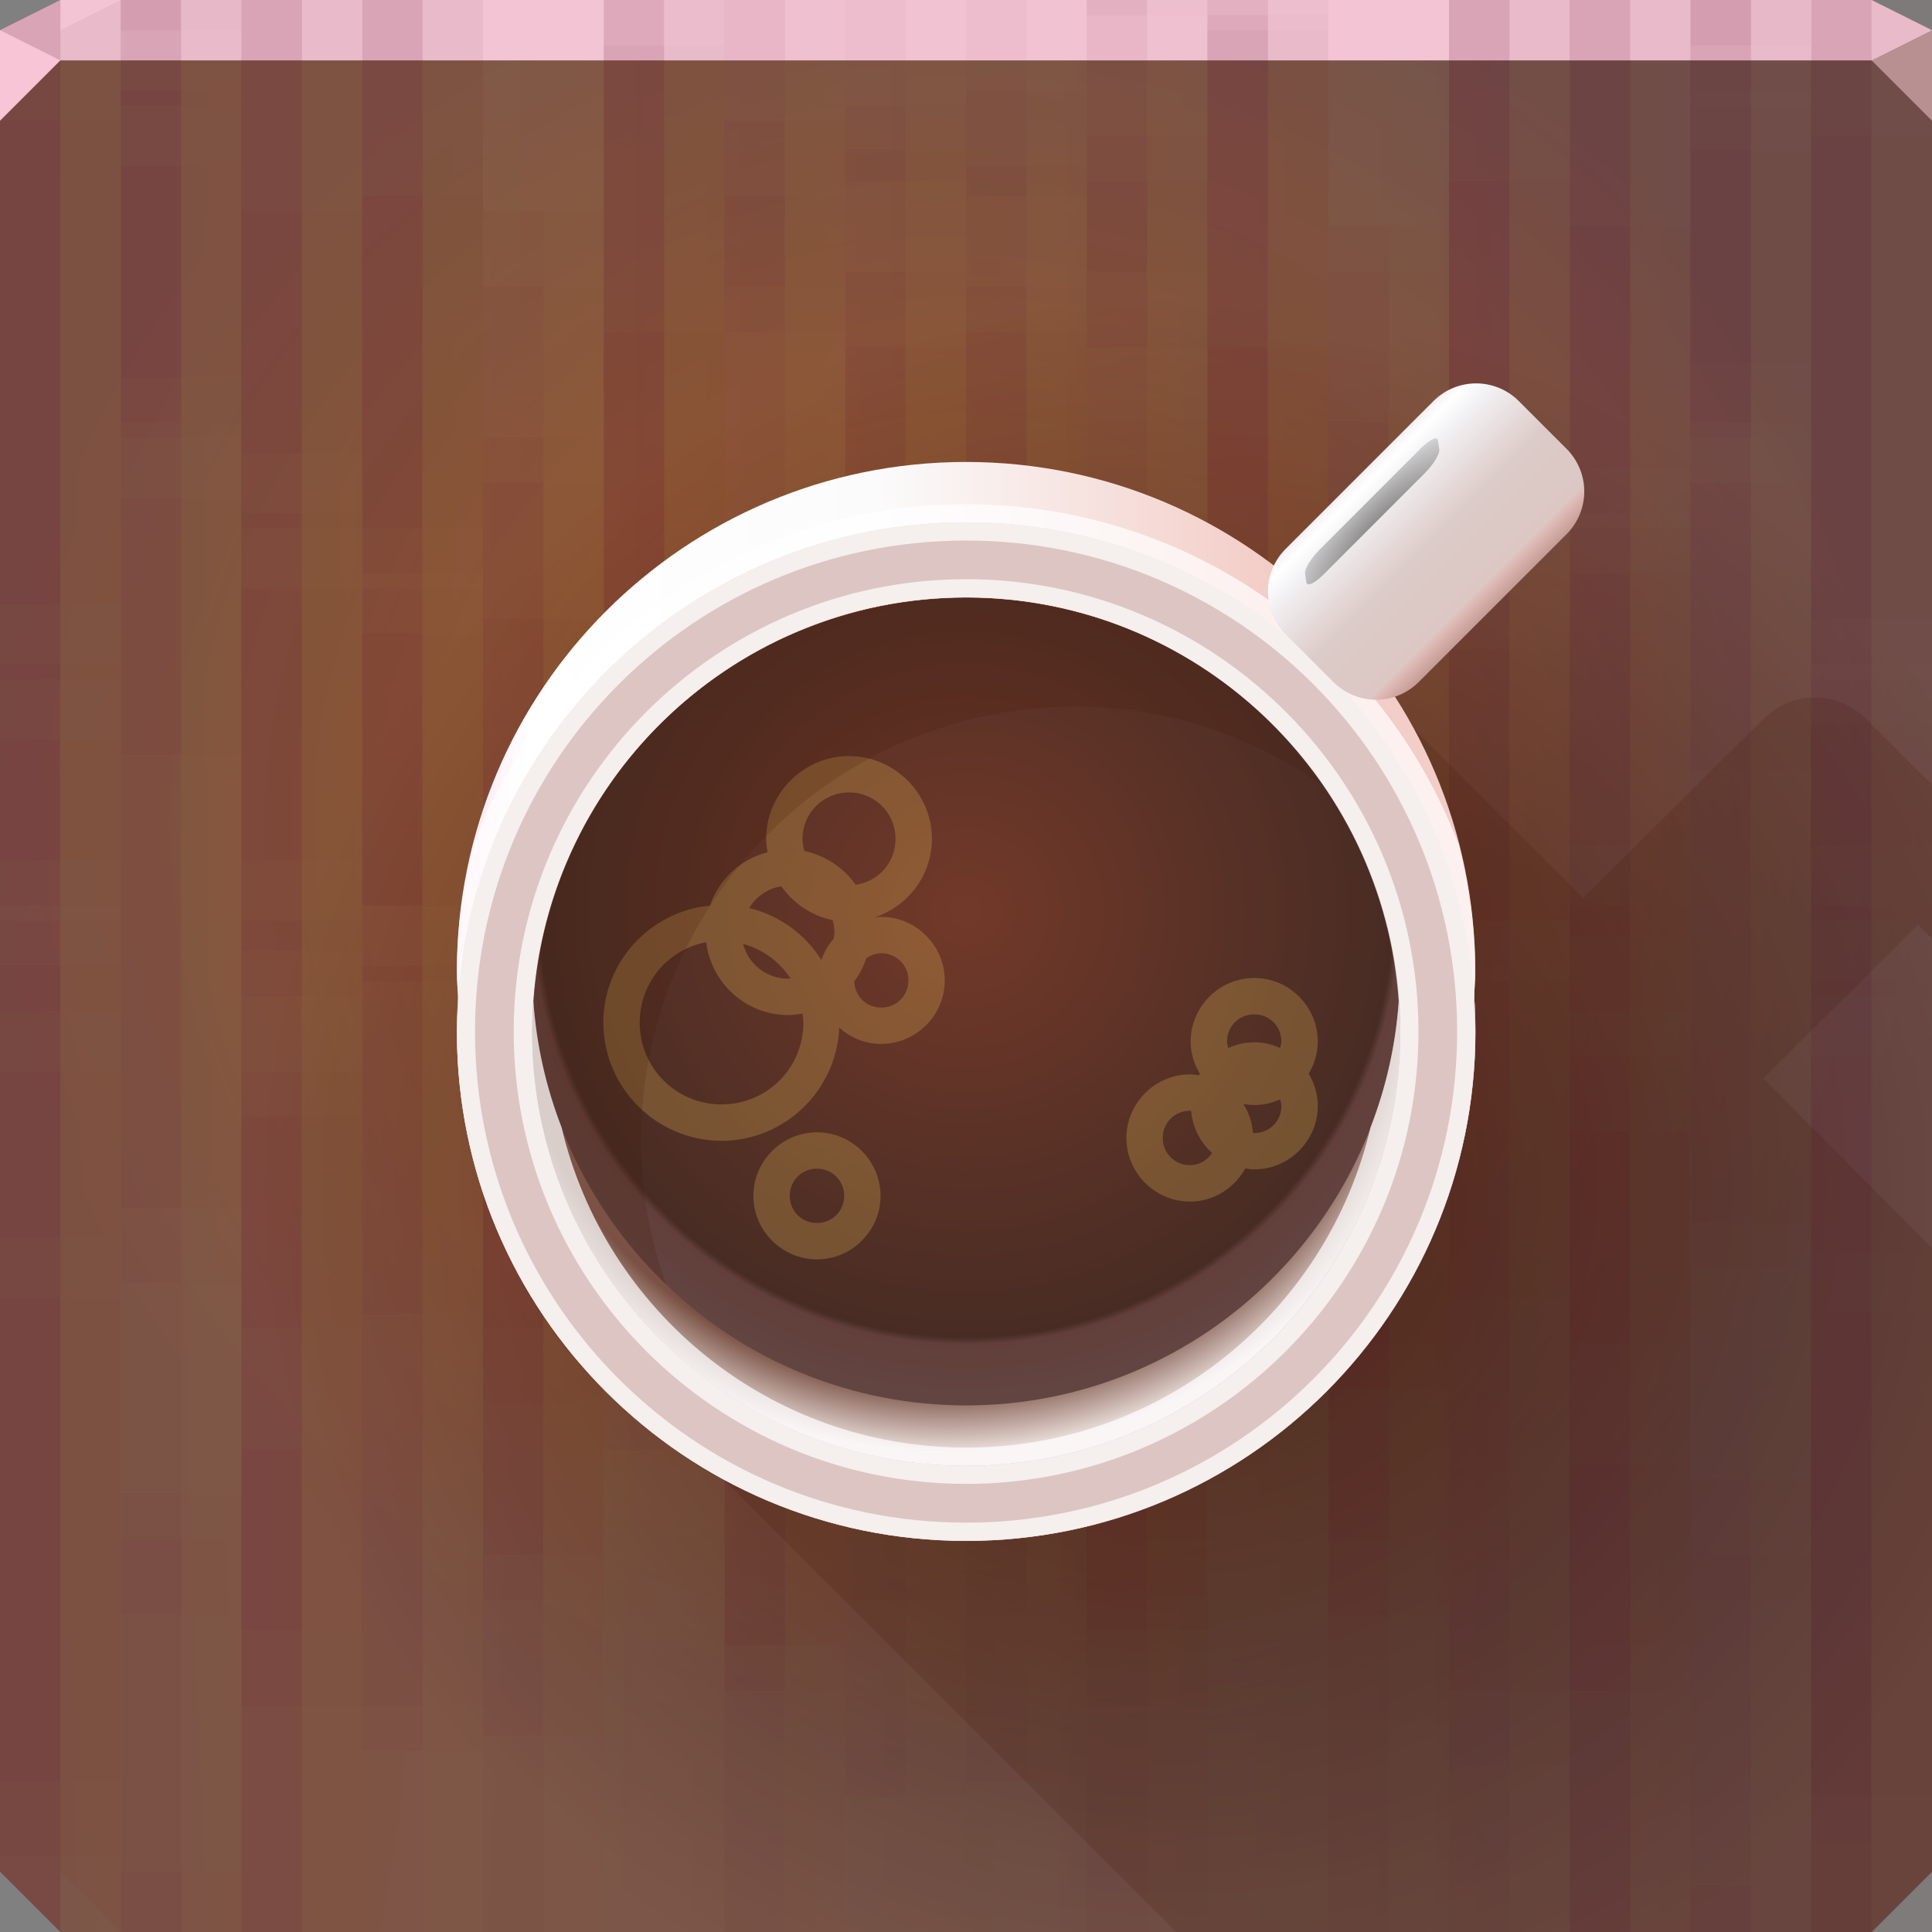 <?xml version="1.0" encoding="UTF-8"?>
<!-- Created with Inkscape (http://www.inkscape.org/) -->
<svg width="64" height="64" version="1.1" xmlns="http://www.w3.org/2000/svg" xmlns:cc="http://creativecommons.org/ns#" xmlns:dc="http://purl.org/dc/elements/1.1/" xmlns:rdf="http://www.w3.org/1999/02/22-rdf-syntax-ns#" xmlns:xlink="http://www.w3.org/1999/xlink">
	<rect width="100%" height="100%" fill="#808080" stroke="none"/>
	<defs>
		<linearGradient id="a">
			<stop stop-color="#000000" stop-opacity=".504" offset="0"/>
			<stop stop-color="#000000" stop-opacity="0" offset="1"/>
		</linearGradient>
		<radialGradient id="d" cx="31.826" cy="27.069" r="32" gradientTransform="matrix(1 0 0 .969 0 1.031)" gradientUnits="userSpaceOnUse">
			<stop stop-color="#9e6431" offset="0"/>
			<stop stop-color="#6f5c53" offset="1"/>
		</radialGradient>
		<radialGradient id="c" cx="76.364" cy="206.79" r="32" gradientTransform="matrix(-0 20.088 -1.416 0 304.34 -1517.8)" gradientUnits="userSpaceOnUse">
			<stop stop-color="#d4440c" stop-opacity=".163" offset="0"/>
			<stop stop-color="#722834" stop-opacity=".192" offset="1"/>
		</radialGradient>
		<radialGradient id="b" cx="101.47" cy="178.01" r="32" gradientTransform="matrix(-1.4403e-5 .922 -.952 0 208.37 -54.215)" gradientUnits="userSpaceOnUse" xlink:href="#a"/>
		<radialGradient id="g" cx="15" cy="14.153" r="10" gradientTransform="matrix(1.627,0,0,1.627,-9.413,-9.818)" gradientUnits="userSpaceOnUse">
			<stop stop-color="#723929" offset="0"/>
			<stop stop-color="#482c24" offset=".604"/>
			<stop stop-color="#623f3a" offset=".614"/>
			<stop stop-color="#615b5d" offset="1"/>
		</radialGradient>
		<linearGradient id="i" x1="14.696" x2="42.039" y1="23.236" y2="23.236" gradientUnits="userSpaceOnUse">
			<stop stop-color="#ffdeee" offset="0"/>
			<stop stop-color="#ffffff" offset=".105"/>
			<stop stop-color="#fbfbfb" offset=".526"/>
			<stop stop-color="#f3cdc7" offset="1"/>
		</linearGradient>
		<radialGradient id="f" cx="31.457" cy="24.743" r="14.381" gradientTransform="matrix(1.151,6.616e-8,-6.2947e-8,1.095,-4.843,4.256)" gradientUnits="userSpaceOnUse">
			<stop stop-color="#b88c7f" offset="0"/>
			<stop stop-color="#7a5144" offset=".866"/>
			<stop stop-color="#ebdfdb" offset="1"/>
		</radialGradient>
		<radialGradient id="e" cx="28.447" cy="4.361" r="1.847" gradientTransform="matrix(.749 .749 -1.917 1.917 17.612 -23.385)" gradientUnits="userSpaceOnUse" xlink:href="#a"/>
		<linearGradient id="h" x1="30.195" x2="34.221" y1="3.634" y2="7.66" gradientUnits="userSpaceOnUse">
			<stop stop-color="#f0dbe5" offset="0"/>
			<stop stop-color="#ffffff" offset=".139"/>
			<stop stop-color="#f3f2f4" offset=".227"/>
			<stop stop-color="#dccbc8" offset=".558"/>
			<stop stop-color="#dcc7c4" offset=".882"/>
			<stop stop-color="#ddb6b2" offset=".918"/>
			<stop stop-color="#c19a93" offset="1"/>
		</linearGradient>
	</defs>
	<path d="m0 2v60l2 2h60l2-2v-60h-32z" color="#000000" fill="url(#d)"/>
	<path d="m0 2v60l2 2h60l2-2v-60h-32z" color="#000000" fill="url(#b)"/>
	<path d="m0 2v60l2 2h60l2-2v-60h-32z" color="#000000" fill="url(#c)"/>
	<path d="m2 0-2 1v1h64v-1l-2-1h-30z" color="#000000" fill="#f3c4d3"/>
	<g fill="#550022">
		<g transform="translate(0,-14.5)" fill-opacity=".036">
			<path transform="translate(0,14.5)" d="m2 0-2 1v21.5h2zm2 0v3.5h2v-3.5zm4 0v17.5h2v-17.5zm4 0v32.5h2v-32.5zm8 0v27.5h2v-27.5zm16 0v0.5h2v-0.5zm12 0v19.5h2v-19.5zm4 0v33.5h2v-33.5zm4 0v14.5h2v-14.5zm4 0v30.5h2v-30.5zm-20 0.5v37h2v-37zm-36 5v37h2v-37zm28 0v37h2v-37zm-8 1v37h2v-37zm-8 3v37h2v-37zm12 2v37h2v-37zm16 5v37h2v-37zm-36 3v37h2v-37zm28 0v37h2v-37zm12 2v37h2v-37zm-48 3v37h2v-37zm60 8v31.5h2v-31.5zm-8 5v26.5h2v-26.5zm4 14v12.5h2v-12.5z" color="#000000"/>
			<path transform="translate(0,14.5)" d="m2 0-2 1v29h2zm2 0v14h2v-14zm4 0v33h2v-33zm4 0v19h2v-19zm8 0v37h2v-37zm20 0v27h2v-27zm8 0v32h2v-32zm4 0v17h2v-17zm4 0v3h2v-3zm4 0v22h2v-22zm-32 5v37h2v-37zm28 0v37h2v-37zm-20 1v37h2v-37zm8 3v37h2v-37zm-12 2v37h2v-37zm-16 5v37h2v-37zm8 3v37h2v-37zm28 0v37h2v-37zm-40 2v37h2v-37zm48 3v37h2v-37zm-60 8v30l2 2v-32zm8 5v27h2v-27zm-4 14v13h2v-13z" color="#000000"/>
			<path transform="translate(0,14.5)" d="m2 0-2 1v27.5h2zm2 0v12.5h2v-12.5zm4 0v31.5h2v-31.5zm4 0v17.5h2v-17.5zm8 0v35.5h2v-35.5zm20 0v25.5h2v-25.5zm8 0v30.5h2v-30.5zm4 0v15.5h2v-15.5zm4 0v1.5h2v-1.5zm4 0v20.5h2v-20.5zm-32 3.5v37h2v-37zm28 0v37h2v-37zm-20 1v37h2v-37zm8 3v37h2v-37zm-12 2v37h2v-37zm-16 5v37h2v-37zm8 3v37h2v-37zm28 0v37h2v-37zm-40 2v37h2v-37zm48 3v37h2v-37zm-60 8v31.5l2 2v-33.5zm8 5v28.5h2v-28.5zm-4 14v14.5h2v-14.5z" color="#000000"/>
			<path transform="translate(0,14.5)" d="m2 0-2 1v19h2zm2 0v1h2v-1zm4 0v15h2v-15zm4 0v30h2v-30zm8 0v25h2v-25zm20 0v35h2v-35zm8 0v17h2v-17zm4 0v31h2v-31zm4 0v12h2v-12zm4 0v28h2v-28zm-56 3v37h2v-37zm28 0v37h2v-37zm-8 1v37h2v-37zm-8 3v37h2v-37zm12 2v37h2v-37zm16 5v37h2v-37zm-36 3v37h2v-37zm28 0v37h2v-37zm12 2v37h2v-37zm-48 3v37h2v-37zm60 8v34h2v-34zm-8 5v29h2v-29zm4 14v15h2v-15z" color="#000000"/>
			<path transform="translate(0,14.5)" d="m2 0-2 1v32.5h2zm2 0v14.5h2v-14.5zm4 0v28.5h2v-28.5zm16 0v9.5h2v-9.5zm8 0v6.5h2v-6.5zm4 0v11.5h2v-11.5zm12 0v30.5h2v-30.5zm8 0v25.5h2v-25.5zm-36 1.5v37h2v-37zm40 3v37h2v-37zm-48 2v37h2v-37zm40 1v37h2v-37zm-12 4v37h2v-37zm-36 5v37h2v-37zm28 0v37h2v-37zm-8 1v37h2v-37zm-8 3v37h2v-37zm12 2v37h2v-37zm16 5v36.5h2v-36.5zm-36 3v33.5h2v-33.5zm28 0v33.5h2v-33.5zm12 2v31.5h2v-31.5zm-48 3v26.5l2 2v-28.5zm60 8v20.5h2v-20.5zm-8 5v15.5h2v-15.5zm4 14v1.5h2v-1.5z" color="#000000"/>
			<path transform="translate(0,14.5)" d="m4 0v25h2v-25zm8 0v30h2v-30zm12 0v11h2v-11zm4 0v6h2v-6zm8 0v9h2v-9zm16 0v28h2v-28zm4 0v14h2v-14zm4 0v33h2v-33zm-20 1v37h2v-37zm-40 3v37h2v-37zm48 2v37h2v-37zm-40 1v37h2v-37zm12 4v37h2v-37zm8 5v37h2v-37zm28 0v37h2v-37zm-20 1v37h2v-37zm8 3v37h2v-37zm-12 2v37h2v-37zm-16 5v37h2v-37zm8 3v34h2v-34zm28 0v34h2v-34zm-40 2v32h2v-32zm48 3v29h2v-29zm-60 8v19l2 2v-21zm8 5v16h2v-16zm-4 14v2h2v-2z" color="#000000"/>
		</g>
		<g transform="translate(2,-14.5)" fill-opacity=".015">
			<path transform="translate(0,14.5)" d="m2 0-2 1v21.5h2zm2 0v3.5h2v-3.5zm4 0v17.5h2v-17.5zm4 0v32.5h2v-32.5zm8 0v27.5h2v-27.5zm16 0v0.5h2v-0.5zm12 0v19.5h2v-19.5zm4 0v33.5h2v-33.5zm4 0v14.5h2v-14.5zm4 0v30.5h2v-30.5zm-20 0.5v37h2v-37zm-36 5v37h2v-37zm28 0v37h2v-37zm-8 1v37h2v-37zm-8 3v37h2v-37zm12 2v37h2v-37zm16 5v37h2v-37zm-36 3v37h2v-37zm28 0v37h2v-37zm12 2v37h2v-37zm-48 3v37h2v-37zm60 8v31.5h2v-31.5zm-8 5v26.5h2v-26.5zm4 14v12.5h2v-12.5z" color="#000000"/>
			<path transform="translate(0,14.5)" d="m2 0-2 1v29h2zm2 0v14h2v-14zm4 0v33h2v-33zm4 0v19h2v-19zm8 0v37h2v-37zm20 0v27h2v-27zm8 0v32h2v-32zm4 0v17h2v-17zm4 0v3h2v-3zm4 0v22h2v-22zm-32 5v37h2v-37zm28 0v37h2v-37zm-20 1v37h2v-37zm8 3v37h2v-37zm-12 2v37h2v-37zm-16 5v37h2v-37zm8 3v37h2v-37zm28 0v37h2v-37zm-40 2v37h2v-37zm48 3v37h2v-37zm-60 8v30l2 2v-32zm8 5v27h2v-27zm-4 14v13h2v-13z" color="#000000"/>
			<path transform="translate(0,14.5)" d="m2 0-2 1v27.5h2zm2 0v12.5h2v-12.5zm4 0v31.5h2v-31.5zm4 0v17.5h2v-17.5zm8 0v35.5h2v-35.5zm20 0v25.5h2v-25.5zm8 0v30.5h2v-30.5zm4 0v15.5h2v-15.5zm4 0v1.5h2v-1.5zm4 0v20.5h2v-20.5zm-32 3.5v37h2v-37zm28 0v37h2v-37zm-20 1v37h2v-37zm8 3v37h2v-37zm-12 2v37h2v-37zm-16 5v37h2v-37zm8 3v37h2v-37zm28 0v37h2v-37zm-40 2v37h2v-37zm48 3v37h2v-37zm-60 8v31.5l2 2v-33.5zm8 5v28.5h2v-28.5zm-4 14v14.5h2v-14.5z" color="#000000"/>
			<path transform="translate(0,14.5)" d="m2 0-2 1v19h2zm2 0v1h2v-1zm4 0v15h2v-15zm4 0v30h2v-30zm8 0v25h2v-25zm20 0v35h2v-35zm8 0v17h2v-17zm4 0v31h2v-31zm4 0v12h2v-12zm4 0v28h2v-28zm-56 3v37h2v-37zm28 0v37h2v-37zm-8 1v37h2v-37zm-8 3v37h2v-37zm12 2v37h2v-37zm16 5v37h2v-37zm-36 3v37h2v-37zm28 0v37h2v-37zm12 2v37h2v-37zm-48 3v37h2v-37zm60 8v34h2v-34zm-8 5v29h2v-29zm4 14v15h2v-15z" color="#000000"/>
			<path transform="translate(0,14.5)" d="m2 0-2 1v32.5h2zm2 0v14.5h2v-14.5zm4 0v28.5h2v-28.5zm16 0v9.5h2v-9.5zm8 0v6.5h2v-6.5zm4 0v11.5h2v-11.5zm12 0v30.5h2v-30.5zm8 0v25.5h2v-25.5zm-36 1.5v37h2v-37zm40 3v37h2v-37zm-48 2v37h2v-37zm40 1v37h2v-37zm-12 4v37h2v-37zm-36 5v37h2v-37zm28 0v37h2v-37zm-8 1v37h2v-37zm-8 3v37h2v-37zm12 2v37h2v-37zm16 5v36.5h2v-36.5zm-36 3v33.5h2v-33.5zm28 0v33.5h2v-33.5zm12 2v31.5h2v-31.5zm-48 3v26.5l2 2v-28.5zm60 8v20.5h2v-20.5zm-8 5v15.5h2v-15.5zm4 14v1.5h2v-1.5z" color="#000000"/>
			<path transform="translate(0,14.5)" d="m4 0v25h2v-25zm8 0v30h2v-30zm12 0v11h2v-11zm4 0v6h2v-6zm8 0v9h2v-9zm16 0v28h2v-28zm4 0v14h2v-14zm4 0v33h2v-33zm-20 1v37h2v-37zm-40 3v37h2v-37zm48 2v37h2v-37zm-40 1v37h2v-37zm12 4v37h2v-37zm8 5v37h2v-37zm28 0v37h2v-37zm-20 1v37h2v-37zm8 3v37h2v-37zm-12 2v37h2v-37zm-16 5v37h2v-37zm8 3v34h2v-34zm28 0v34h2v-34zm-40 2v32h2v-32zm48 3v29h2v-29zm-60 8v19l2 2v-21zm8 5v16h2v-16zm-4 14v2h2v-2z" color="#000000"/>
		</g>
	</g>
	<g transform="matrix(1.205 0 0 1.205 9.111 9.075)">
		<path transform="matrix(.83 0 0 .83 -7.563 -7.533)" d="m43.938 22.25c-0.616 0-1.247 0.216-1.719 0.688l-20.438 20.469c-0.944 0.944-0.944 2.462 0 3.406l17.188 17.188h23.031l2-2v-20.656l-5.594-5.625 5.125-5.094 0.469 0.469v-5.094l-2.188-2.188c-0.944-0.944-2.462-0.944-3.406 0l-5.969 5.938-6.812-6.812c-0.472-0.472-1.072-0.688-1.688-0.688z" color="#000000" fill="#421300" fill-opacity=".164"/>
		<g transform="translate(0 .83)">
			<path d="m19 6c-7.732 0-14 6.268-14 14s6.268 14 14 14 14-6.268 14-14-6.268-14-14-14zm0 2.062c6.587 0 11.938 5.351 11.938 11.938s-5.351 11.938-11.938 11.938-11.938-5.351-11.938-11.938 5.351-11.938 11.938-11.938z" color="#000000" fill="#ecedef"/>
			<path transform="matrix(1.193 0 0 1.193 1.111 .919)" d="m25 16a10 10 0 0 1-10 10 10 10 0 0 1-10-10 10 10 0 0 1 10-10 10 10 0 0 1 10 10z" color="#000000" fill="url(#g)"/>
			<path transform="translate(2,-1)" d="m13.781 13.424c-1.252 0-2.279 1.025-2.279 2.277 0 0.126 0.017 0.247 0.037 0.367-0.742 0.192-1.336 0.746-1.584 1.465-1.637 0.164-2.93 1.538-2.93 3.217 0 1.789 1.461 3.25 3.25 3.25 1.741 0 3.16-1.387 3.236-3.109 0.309 0.274 0.71 0.447 1.152 0.447 0.959 0 1.748-0.787 1.748-1.746s-0.789-1.748-1.748-1.748c-0.068 0-0.133 0.012-0.199 0.02 0.919-0.294 1.594-1.149 1.594-2.162 0-1.252-1.025-2.277-2.277-2.277zm0 1c0.712 0 1.277 0.566 1.277 1.277 0 0.649-0.472 1.174-1.096 1.262-0.33-0.47-0.831-0.81-1.412-0.928-0.029-0.107-0.049-0.217-0.049-0.334 0-0.712 0.568-1.277 1.279-1.277zm-1.861 2.582c0.331 0.469 0.832 0.81 1.412 0.928 0.028 0.106 0.047 0.216 0.047 0.332 0 0.06-0.01 0.117-0.018 0.174-0.151 0.17-0.266 0.369-0.342 0.588-0.446-0.706-1.153-1.226-1.986-1.428 0.195-0.312 0.504-0.54 0.887-0.594zm-2.068 1.535c0.139 1.122 1.092 2.002 2.25 2.002 0.136 0 0.268-0.018 0.398-0.041 0.009 0.083 0.025 0.163 0.025 0.248 0 1.249-1.001 2.25-2.25 2.25s-2.25-1.001-2.25-2.25c0-1.103 0.783-2.012 1.826-2.209zm1.016 0.047c0.544 0.148 1.005 0.487 1.301 0.949-0.022 0.001-0.044 0.006-0.066 0.006-0.599 0-1.093-0.403-1.234-0.955zm3.797 0.256c0.419 0 0.748 0.329 0.748 0.748s-0.329 0.746-0.748 0.746c-0.41 0-0.728-0.315-0.742-0.721 0.143-0.191 0.253-0.405 0.33-0.635 0.119-0.08 0.255-0.139 0.412-0.139zm10.254 0.68c-0.959 0-1.748 0.787-1.748 1.746 0 0.323 0.096 0.624 0.252 0.885-0.008 0.014-0.015 0.029-0.023 0.043-0.082-0.012-0.163-0.023-0.248-0.023-0.959 0-1.748 0.789-1.748 1.748s0.789 1.748 1.748 1.748c0.655 0 1.223-0.372 1.522-0.91 0.081 0.012 0.162 0.025 0.246 0.025 0.959 0 1.746-0.787 1.746-1.746 0-0.323-0.095-0.624-0.25-0.885 0.155-0.261 0.25-0.561 0.25-0.885 0-0.959-0.787-1.746-1.746-1.746zm0 1c0.419 0 0.746 0.327 0.746 0.746 0 0.063-0.021 0.119-0.035 0.178-0.218-0.099-0.458-0.156-0.711-0.156-0.254 0-0.494 0.059-0.713 0.158-0.015-0.059-0.035-0.116-0.035-0.18 0-0.419 0.329-0.746 0.748-0.746zm0.711 2.338c0.014 0.059 0.035 0.114 0.035 0.178 0 0.419-0.327 0.746-0.746 0.746-0.013 0-0.023-0.007-0.035-0.008-0.024-0.288-0.115-0.557-0.264-0.789 0.098 0.017 0.196 0.029 0.299 0.029 0.253 0 0.493-0.058 0.711-0.156zm-2.478 0.312c0.012 0 0.022 0.005 0.033 0.006 0.038 0.457 0.251 0.864 0.576 1.154-0.133 0.199-0.347 0.336-0.609 0.336-0.419 0-0.748-0.329-0.748-0.748s0.329-0.748 0.748-0.748zm-10.254 0.592c-0.959 0-1.748 0.789-1.748 1.748 0 0.959 0.789 1.746 1.748 1.746s1.748-0.787 1.748-1.746-0.789-1.748-1.748-1.748zm0 1c0.419 0 0.748 0.329 0.748 0.748s-0.329 0.746-0.748 0.746-0.748-0.327-0.748-0.746c0-0.419 0.329-0.748 0.748-0.748z" color="#000000" fill="#e3b655" fill-opacity=".274" style="text-decoration-line:none;text-indent:0;text-transform:none"/>
			<path d="m19 8.062c-6.587 0-11.938 5.351-11.938 11.938 0 4.061 2.056 7.628 5.156 9.781-1.339-1.928-2.156-4.256-2.156-6.781 0-6.587 5.351-11.938 11.938-11.938 2.525 0 4.853 0.817 6.781 2.156-2.154-3.101-5.72-5.156-9.781-5.156z" color="#000000" fill="#421300" fill-opacity=".164"/>
			<path transform="matrix(.83 0 0 .83 -7.563 -7.533)" d="m32 14.303c-9.315 0-16.865 7.552-16.865 16.867 0 0.338 0.031 0.667 0.051 1 0.52-8.847 7.837-15.867 16.814-15.867s16.294 7.021 16.814 15.867c0.02-0.333 0.051-0.662 0.051-1 1e-6 -9.315-7.551-16.867-16.865-16.867z" color="#000000" fill="url(#i)"/>
			<path transform="matrix(.83 0 0 .83 -7.563 -7.533)" d="m17.67 32.17c-0.023 0.331-0.051 0.663-0.051 1 0 7.935 6.446 14.381 14.381 14.381s14.381-6.446 14.381-14.381c0-0.337-0.028-0.669-0.051-1-0.517 7.467-6.733 13.381-14.33 13.381s-13.813-5.914-14.33-13.381z" color="#000000" fill="url(#f)"/>
			<path d="m19 6c-7.732 0-14 6.268-14 14s6.268 14 14 14 14-6.268 14-14-6.268-14-14-14zm0 2.062c6.587 0 11.938 5.351 11.938 11.938s-5.351 11.938-11.938 11.938-11.938-5.351-11.938-11.938 5.351-11.938 11.938-11.938z" color="#000000" fill="#dcc5c2"/>
			<path transform="matrix(.83 0 0 .83 -7.563 -7.533)" d="m32 15.701c-7.47 0-13.833 4.709-16.328 11.311-0.339 1.333-0.537 2.72-0.537 4.158 0 0.334 0.031 0.661 0.051 0.99-1.94e-4 0.003 1.92e-4 0.006 0 0.01-0.02 0.333-0.051 0.662-0.051 1 0 9.315 7.551 16.865 16.865 16.865s16.865-7.551 16.865-16.865c0-0.338-0.031-0.667-0.051-1 0.02-0.333 0.051-0.662 0.051-1 1e-6 -1.438-0.199-2.826-0.537-4.158-2.495-6.602-8.858-11.311-16.328-11.311zm0 1.205c8.989 0 16.264 7.274 16.264 16.264s-7.274 16.264-16.264 16.264-16.264-7.274-16.264-16.264 7.274-16.264 16.264-16.264zm0 1.279c-8.261 0-14.984 6.723-14.984 14.984 0 8.261 6.723 14.982 14.984 14.982s14.984-6.721 14.984-14.982c0-8.261-6.723-14.984-14.984-14.984zm0 0.604c7.598 0 13.814 5.913 14.33 13.381-0.101 1.463-0.427 2.863-0.934 4.174-1.436 6.076-6.883 10.604-13.396 10.604-6.513 0-11.957-4.526-13.395-10.6-0.507-1.312-0.834-2.713-0.936-4.178 0.516-7.468 6.732-13.381 14.33-13.381z" color="#000000" color-rendering="auto" dominant-baseline="auto" fill="#ffffff" fill-opacity=".716" image-rendering="auto" shape-rendering="auto" solid-color="#000000" style="font-feature-settings:normal;font-variant-alternates:normal;font-variant-caps:normal;font-variant-ligatures:normal;font-variant-numeric:normal;font-variant-position:normal;isolation:auto;mix-blend-mode:normal;shape-padding:0;text-decoration-color:#000000;text-decoration-line:none;text-decoration-style:solid;text-indent:0;text-orientation:mixed;text-transform:none;white-space:normal"/>
			<path d="m29.094 10.387-1.311-1.311c-0.65-0.65-0.65-1.698 0-2.348l4.062-4.062c0.65-0.65 1.698-0.65 2.348 0l1.311 1.311c0.65 0.65 0.65 1.698 1e-6 2.348l-4.062 4.062c-0.65 0.65-1.698 0.65-2.348 0z" color="#000000" fill="url(#h)"/>
			<path d="m28.352 7.65-0.037-0.247c-0.019-0.122 0.161-0.416 0.403-0.658l2.781-2.783c0.242-0.242 0.452-0.338 0.47-0.216l0.037 0.247c0.019 0.122-0.161 0.416-0.403 0.658l-2.781 2.783c-0.242 0.242-0.452 0.338-0.47 0.216z" color="#000000" fill="url(#e)"/>
		</g>
	</g>
	<path d="m64 4-2-2 2-1z" fill="#b99092"/>
	<path d="m0 1v3l2-2z" fill="#f7c5d5"/>
</svg>
